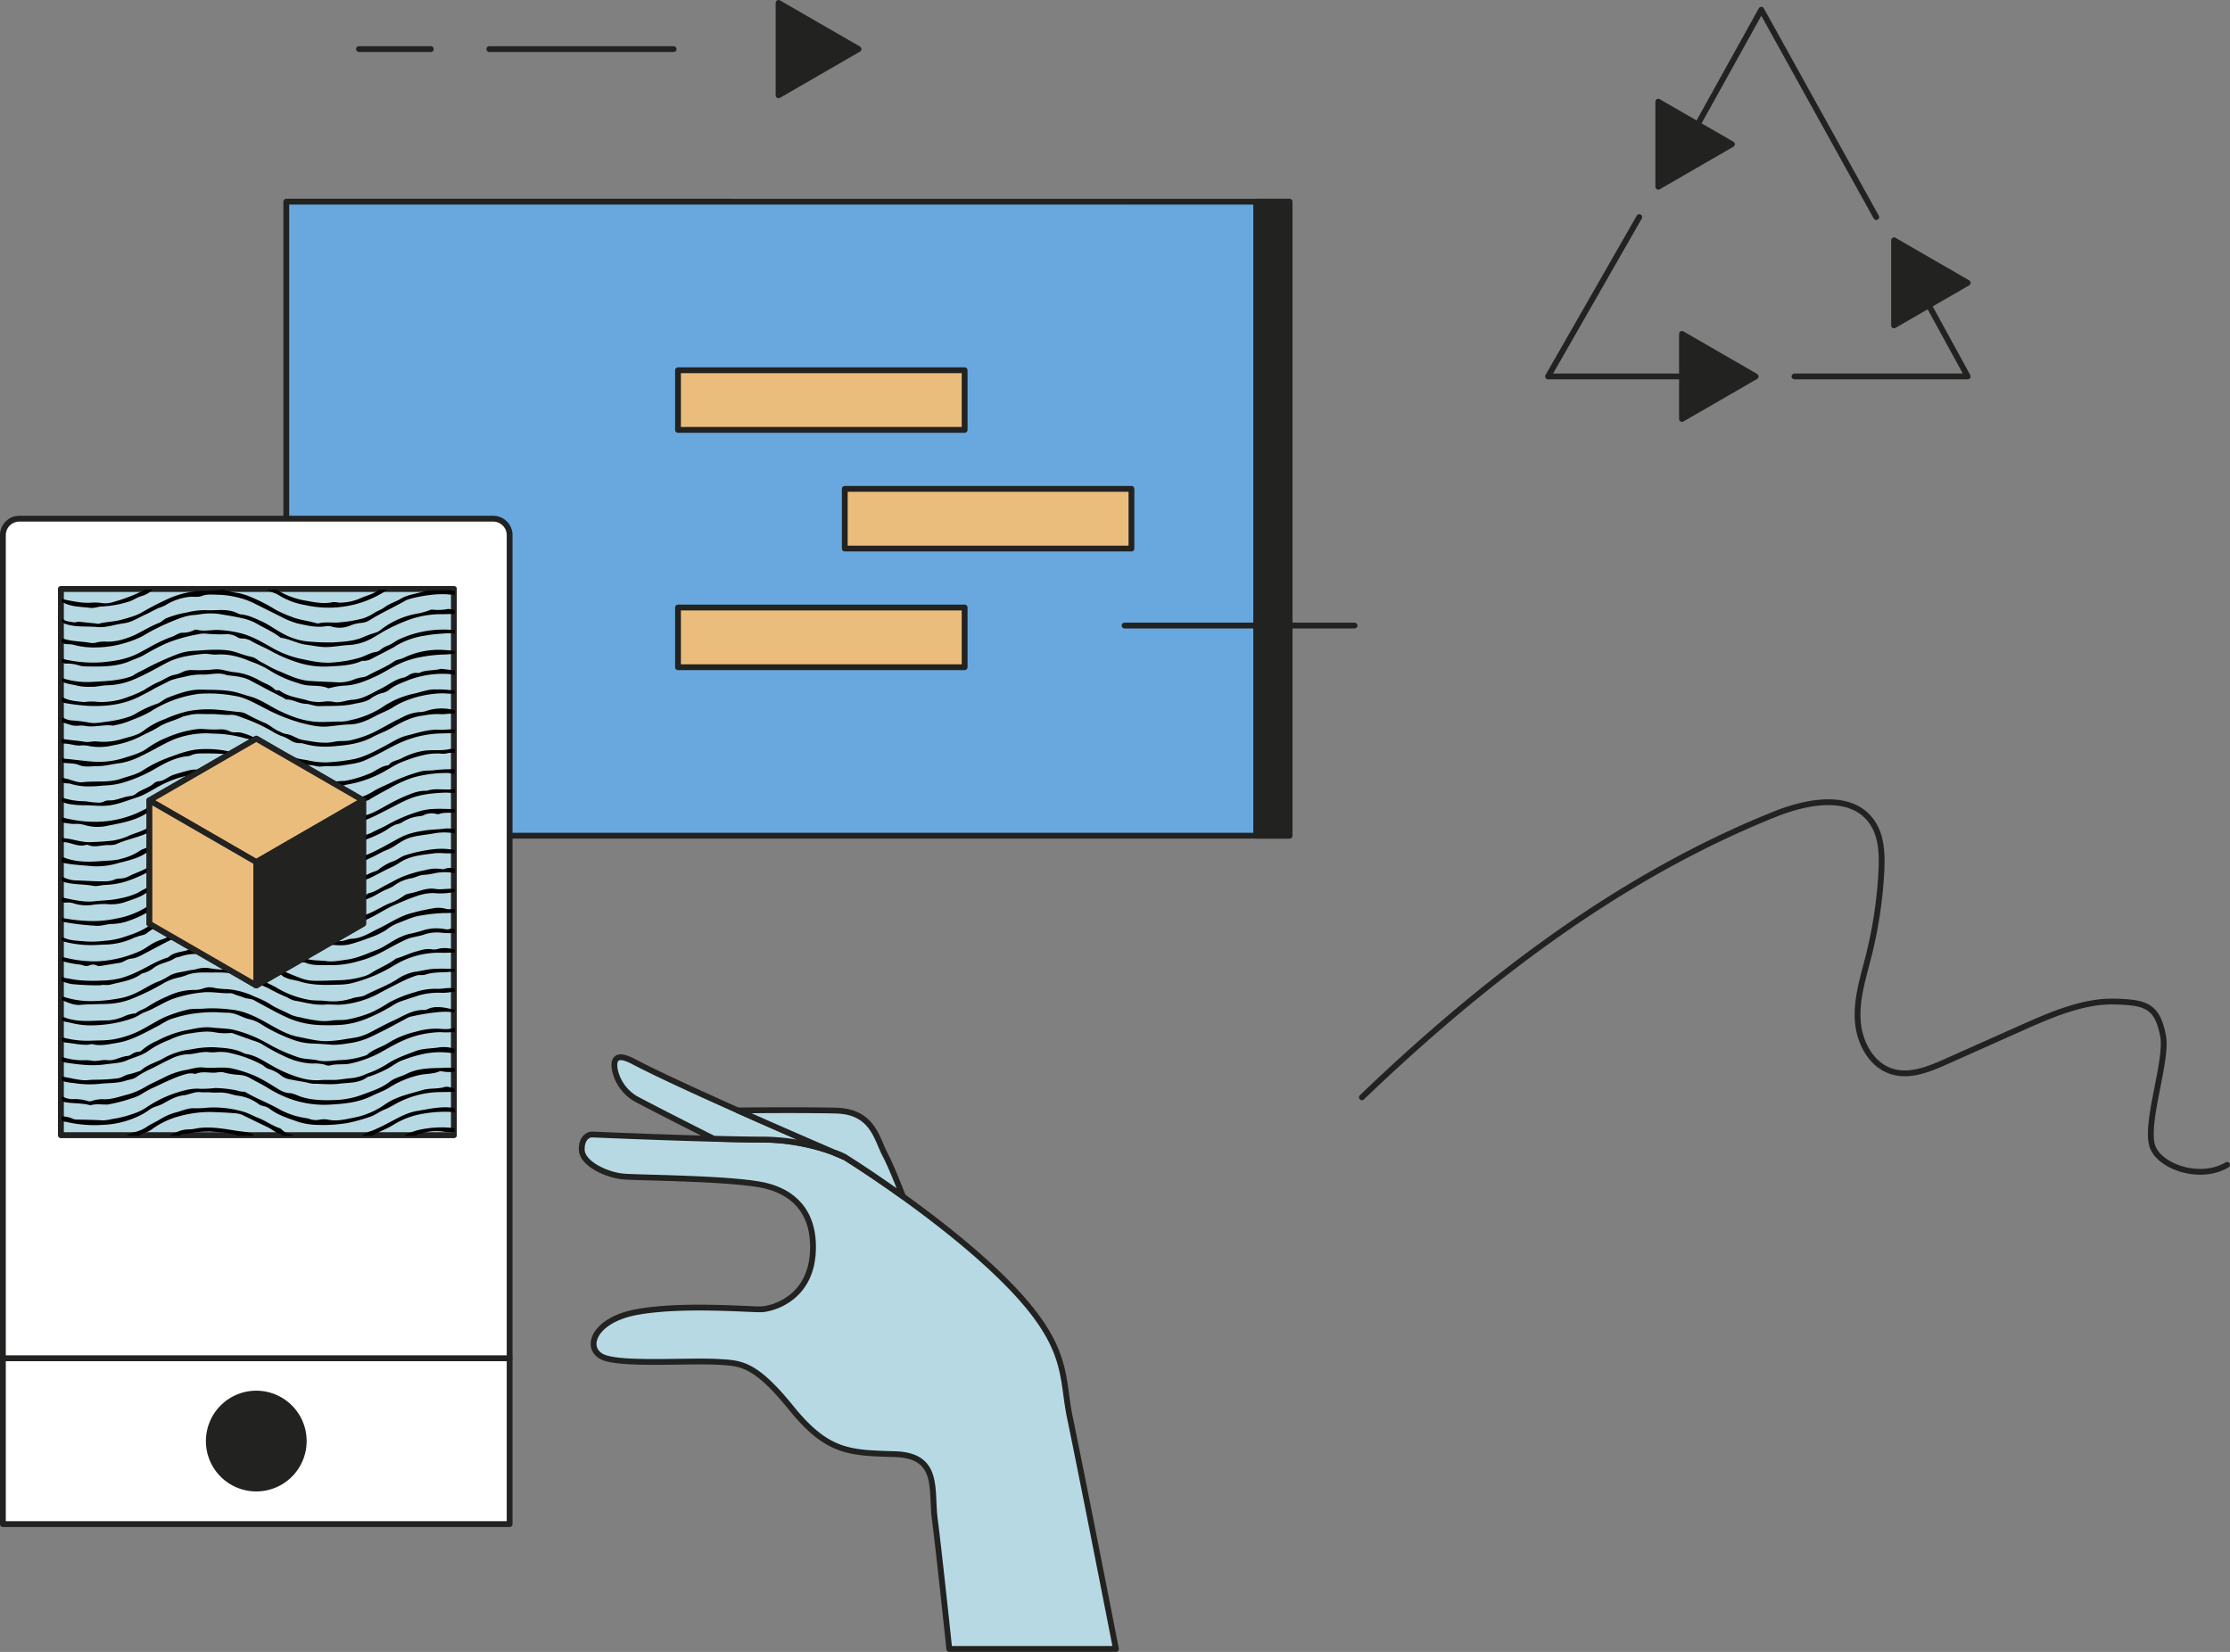 <svg xmlns="http://www.w3.org/2000/svg" viewBox="0 0 768.17 569.03"><rect x="0" y="0" width="768.17" height="569.03" fill="#808080" stroke="none"/><defs><style>.cls-1{fill:none;}.cls-1,.cls-2,.cls-3,.cls-4,.cls-5,.cls-6{stroke:#222221;stroke-linecap:round;stroke-linejoin:round;stroke-width:2px;}.cls-2{fill:#222221;}.cls-3{fill:#b7d9e4;}.cls-4{fill:#68a8de;}.cls-5{fill:#eabd7c;}.cls-6{fill:#fff;}</style></defs><title>Element 77</title><g id="Ebene_2" data-name="Ebene 2"><g id="Ebene_1-2" data-name="Ebene 1"><circle class="cls-1" cx="88.29" cy="496.41" r="16.34"/><circle class="cls-1" cx="88.29" cy="496.41" r="16.34"/><circle class="cls-2" cx="88.29" cy="496.41" r="16.34"/></g><g id="squiggle"><path class="cls-1" d="M469.13,378c41.73-40,88.52-76,142.19-97.51,11.09-4.46,26-7.34,33.18,2.2,3.7,4.89,3.9,11.52,3.57,17.65a152,152,0,0,1-4.35,28.85c-1.84,7.32-4.24,14.68-3.79,22.21s4.58,15.47,11.79,17.69c6.22,1.91,12.82-.8,18.76-3.46L696.54,354c9.73-4.35,21.15-9.28,31.81-9s14.76,1.33,16.76,11.8c1.59,8.38-6.11,29.5-3.77,37.7,2,7.2,16.33,12.41,25.83,6.75"/></g><g id="hand"><path class="cls-3" d="M384.41,568H327s-3.54-33.61-5-44.79c-1.31-10.27,1.79-21.85-13.81-22.3S285,500.39,272.55,485s-17.34-15.39-24.67-15.84c-9.75-.65-30.95,1-39-1.25s-5.35-13.15,10.71-16,39.44-.68,42.93-.91,16.83-3.56,17.51-20.09-10.47-21.34-17.51-22.73c-11.69-2.32-41.83-2.45-47.64-2.9s-14.49-4.46-14.49-9.37,3.35-5.12,3.35-5.12,23.27,1,42,1.49c6.51.17,12.46.29,16.74.29,1.54,0,3.06.05,4.53.16h0a71.92,71.92,0,0,1,20.25,4.3s.08,0,.09.06c1.58.65,2.67,1.14,3.19,1.35l.34.13s8.64,5.33,20.07,13.52c10.94,7.86,24.48,18.33,35.33,29.2,22.19,22.19,19.32,32.46,22.19,46.6C372.64,507.88,384.41,568,384.41,568Z"/><path class="cls-1" d="M290.63,398.42c-.52-.21-1.61-.7-3.19-1.35A27,27,0,0,1,290.63,398.42Z"/><path class="cls-3" d="M287.35,397a71.92,71.92,0,0,0-20.25-4.3h0c-1.47-.11-3-.16-4.53-.16-4.28,0-10.23-.12-16.74-.29C237.41,388,224.54,381.48,219,378.5a15.21,15.21,0,0,1-7.22-10.09c-1.09-6.61,4.47-3.79,6.85-2.53,7.77,4.07,21.85,10.51,35.54,16.63h0C267.89,388.6,281.19,394.36,287.35,397Z"/><path class="cls-3" d="M311,412.07C299.61,403.88,291,398.55,291,398.55l-.34-.13a27,27,0,0,0-3.19-1.35s0,0-.09-.06c-6.16-2.65-19.46-8.41-33.16-14.5,9.29-.09,25.06-.17,33.77.06,12.83.33,14,9.86,17,15.36C306.91,401.63,309.51,408.17,311,412.07Z"/><path class="cls-1" d="M290.63,398.42c-.52-.21-1.61-.7-3.19-1.35A27,27,0,0,1,290.63,398.42Z"/></g><g id="pfeil"><polygon class="cls-2" points="295.75 16.91 281.97 24.87 268.19 32.83 268.19 16.91 268.19 1 281.97 8.96 295.75 16.91"/><line class="cls-1" x1="232.05" y1="16.91" x2="168.55" y2="16.91"/><line class="cls-1" x1="148.4" y1="16.91" x2="123.66" y2="16.91"/></g><g id="triangle"><polygon class="cls-2" points="604.76 129.67 592.08 137 579.39 144.32 579.39 129.67 579.39 115.02 592.08 122.35 604.76 129.67"/><polygon class="cls-2" points="677.82 97.43 665.13 104.75 652.45 112.08 652.45 97.43 652.45 82.78 665.13 90.11 677.82 97.43"/><polygon class="cls-2" points="596.6 49.68 583.91 57.01 571.23 64.33 571.23 49.68 571.23 35.03 583.91 42.36 596.6 49.68"/><polyline class="cls-1" points="564.68 74.78 533.26 129.67 592.08 129.67"/><polyline class="cls-1" points="618.15 129.67 677.82 129.67 660.18 97.43"/><polyline class="cls-1" points="646.31 74.78 606.72 3.36 581.01 49.68"/></g><g id="desktop"><path class="cls-1" d="M432.78,69.48V287.87h11.4V69.48Z"/><path class="cls-4" d="M98.62,69.46V287.87H432.78V69.48Z"/><rect class="cls-2" x="432.78" y="69.48" width="11.4" height="218.4"/><rect class="cls-5" x="233.55" y="127.54" width="98.74" height="20.54"/><rect class="cls-5" x="291" y="168.4" width="98.75" height="20.56"/><rect class="cls-5" x="233.55" y="209.27" width="98.74" height="20.56"/><line class="cls-1" x1="466.6" y1="215.48" x2="387.38" y2="215.48"/></g><g id="mobile"><path class="cls-6" d="M1,467.87V525H175.55V467.87Zm87.29,44.88a16.35,16.35,0,1,1,16.34-16.34A16.34,16.34,0,0,1,88.29,512.75Z"/><path class="cls-6" d="M1,184.34V467.87H175.55V184.34a5.67,5.67,0,0,0-5.67-5.67H6.67A5.67,5.67,0,0,0,1,184.34ZM156.34,391H21V202.91H156.34Z"/><path class="cls-3" d="M21,202.91V391H156.34V202.91ZM125.1,318.19,88.28,339.45,51.47,318.19V275.7l36.81-21.26L125.1,275.7Z"/><path d="M156.63,376.12l-5.75.08a32.36,32.36,0,0,0-12.61,3.05c-2,.9-3.82,2.18-5.9,3-1.62.64-3,1.77-4.72,2.39a61.67,61.67,0,0,1-8,2.21,49.91,49.91,0,0,1-10.34.63,22.92,22.92,0,0,1-7.91-1.51c-2.86-1-5.82-2-8.35-3.92a5.73,5.73,0,0,0-2.5-1.09,4.5,4.5,0,0,1-1.79-.89,15.22,15.22,0,0,0-7-2.67c-1.56-.25-3-.84-4.64-1s-3,.07-4.48-.1c-1.13-.13-2.35.06-3.52-.08-2.1-.25-3.93.86-5.94,1.09-2.72.31-5,1.74-7.31,3-1.33.71-2.88.91-4.14,1.78-.72.5-1.45,1-2.19,1.45a29.56,29.56,0,0,1-7.38,2.94,29.79,29.79,0,0,1-6.81,1,42.35,42.35,0,0,1-12.39-1c-.72-.16-1.92-.05-1.71-1.45,0-.27,0-.54.46-.46a9.23,9.23,0,0,1,3,.65,3.6,3.6,0,0,0,1.6.43c2.89.07,5.78.09,8.67.26,1.83.1,3.52-.49,5.27-.7a42.21,42.21,0,0,0,6-1.68,17.32,17.32,0,0,0,4.34-2.18,42.56,42.56,0,0,1,9.58-4.75c2.83-.9,5.75-1.81,8.85-1.54a38.28,38.28,0,0,0,5.12-.27,41.73,41.73,0,0,1,6.14.59c1.26.13,2.44.73,3.73.68a.89.89,0,0,1,.46.1c3.86,2.3,8.11,3.83,12,6.09a27.3,27.3,0,0,0,9,2.91,8.77,8.77,0,0,1,1.15.28,6.31,6.31,0,0,0,3.4.27,7.71,7.71,0,0,1,3.1,0c2.91.59,5.72-.11,8.49-.66a28,28,0,0,0,10.89-4.53c4-2.85,8.51-3.66,12.95-5,2.53-.79,5.13-.3,7.63-1.06,1.16-.35,2.34.24,3.5.53Z"/><path d="M156.63,245.8c-1.82-.08-3.59.36-5.45.17a26.49,26.49,0,0,0-5.43.52c-4.22.47-7.79,2.5-11.4,4.55-1.88,1.07-4,1.76-5.92,2.8-3.85,2.07-8,2.77-12.33,3.12a33.35,33.35,0,0,1-5.29.21,24.66,24.66,0,0,1-6.15-1,4.29,4.29,0,0,0-1.41-.17,5.77,5.77,0,0,1-3.25-1,11.49,11.49,0,0,0-2.88-1.41,19.67,19.67,0,0,1-3.41-1.69,56.46,56.46,0,0,0-9.08-4.26c-1.7-.6-3.43-1.48-5.25-1.4-2.35.11-4.65-.33-7-.26-2.52.07-5.07-.32-7.55.43a13.33,13.33,0,0,0-2.07.52c-2.63,1.3-5.55,1.85-8.07,3.47-2.07,1.32-4.39,2.25-6.56,3.41a33.63,33.63,0,0,1-9.24,2.94,19.37,19.37,0,0,1-8.77.12,10.77,10.77,0,0,0-2.72-.05c-1.83,0-3.57-.73-5.41-.67a.74.74,0,0,1-.8-.83c0-.67.12-.84.87-.71,2.38.4,4.8.51,7.18.93,1.34.24,2.8-.31,4.16-.13a21.48,21.48,0,0,0,8.69-.87c2.69-.76,5.56-1.26,7.86-3.2a26.24,26.24,0,0,1,6.8-3.61,42.78,42.78,0,0,1,8-2.75,36.91,36.91,0,0,1,10.07-.51c2.58.17,5.12.58,7.68.8a6.16,6.16,0,0,1,2.71.85,63.39,63.39,0,0,0,6.23,3c1.73.81,3.1,2.21,4.92,2.89a7.84,7.84,0,0,0,2,.8c2.19.2,3.91,1.75,6,2.09,3.59.58,7.15,1.41,10.85.6,1.85-.41,3.78-.06,5.68-.53a37.55,37.55,0,0,0,7.75-2.66c3.35-1.66,6.54-3.66,9.92-5.21a14.6,14.6,0,0,1,6.1-1.82,8.08,8.08,0,0,0,2.55-.5,16.39,16.39,0,0,1,9.41-.1Z"/><path d="M156.63,211.48c-1.4,0-2.79.09-4.19.08a33.13,33.13,0,0,0-13,2.48,63.28,63.28,0,0,0-6.47,3c-1.54.83-3,1.82-4.6,2.69a18.25,18.25,0,0,1-8,2.45c-2.94.12-5.82.81-8.77.7-2.07-.08-4.08-.54-6.09-.79-3-.39-5.64-1.93-8.58-2.37a1.3,1.3,0,0,1-.53-.25c-2.49-1.93-5.41-3.14-8.1-4.72a17.52,17.52,0,0,0-5-1.81c-2.6-.6-5.21-1-7.82-1.44a22.53,22.53,0,0,0-6.66.12c-.63.08-1.25.18-1.89.22-2.94.18-5.64,1.35-8.28,2.45a72.15,72.15,0,0,0-9.53,4.82A33.17,33.17,0,0,1,43,221.5,35.29,35.29,0,0,1,33.83,223a27.45,27.45,0,0,1-8.7-.94c-1-.25-2.06,0-3.07-.36a1,1,0,0,1-.82-1.23c0-.5.18-.59.66-.44,3,1,6.25.85,9.35,1.44a5.47,5.47,0,0,0,2.36-.25,13,13,0,0,1,3.57-.17,19.81,19.81,0,0,0,6.32-1.18c4-1.22,7.32-3.8,11.18-5.26,1-.37,1.68-1.23,2.62-1.65a34.68,34.68,0,0,1,7.16-2,25,25,0,0,1,6.46-.77c3.65.21,7.46-.72,11,1.11a3.66,3.66,0,0,0,1.25.36c2.58.26,4.81,1.41,7.12,2.46s4.57,2.75,6.92,4a22.12,22.12,0,0,0,9.45,2.9,80.49,80.49,0,0,0,8.07.27c3.63-.24,7.28-.39,10.69-1.95a38.9,38.9,0,0,1,4.13-1.47,4,4,0,0,0,1.35-.72,28.31,28.31,0,0,1,12.67-5.75,23.65,23.65,0,0,0,4.33-1.17A2,2,0,0,1,149,210a17.48,17.48,0,0,0,5.3-.23,5.5,5.5,0,0,1,2.3.54Z"/><path d="M156.63,238.84c-1.53.29-3.06-.06-4.61,0a36,36,0,0,0-13.7,3.17,29.8,29.8,0,0,0-2.83,1.55c-1.92,1.26-4.11,2-6.13,3.06-2.74,1.5-5.73,2.86-8.94,2.93-2.59.06-5.13.51-7.69.71-3.07.25-5.92-.51-8.75-1.18a60.69,60.69,0,0,1-12.63-5.05c-3.41-1.67-6.67-3.76-10.59-4.34A48.34,48.34,0,0,0,68.53,239a44.07,44.07,0,0,0-6.59,1.42,41.15,41.15,0,0,0-10.08,4.68,40.2,40.2,0,0,1-6.12,2.79,27.57,27.57,0,0,1-6.23,1.93,2.66,2.66,0,0,1-.58.13c-3.23-.48-6.43.74-9.7.08-1.46-.3-3,.21-4.57-.23-.95-.27-1.89-.59-2.84-.86-.75-.22-.68-.89-.52-1.39.22-.7.78-.17,1.05,0a7.44,7.44,0,0,0,3,.65,51.61,51.61,0,0,1,5.66.76c2.13.34,4.27-.23,6.38-.45A37,37,0,0,0,45,246.71a16.89,16.89,0,0,0,2.42-1.28,39.1,39.1,0,0,1,6.49-2.94c1.44-.47,2.57-1.67,4-2.22,3.79-1.42,7.56-2.86,11.71-2.72,3.68.12,7.39,0,11,.76,1.85.39,3.64,1.1,5.47,1.59,3.67,1,6.7,3.25,10,4.87,4.3,2.08,8.7,3.73,13.63,3.92,2.68.1,5.32-.19,8-.13a12.9,12.9,0,0,0,2.92-.48,32.36,32.36,0,0,0,10.86-4.34A30.88,30.88,0,0,1,142.31,239c2.67-.55,5.22-1.66,8-1.5a32.31,32.31,0,0,1,6.29.43Z"/><path d="M156.63,369.16a14.75,14.75,0,0,1-4.4-.11,1.38,1.38,0,0,0-.83,0c-2,.85-4.13.8-6.19,1.12a30.1,30.1,0,0,0-6.65,2.09,33,33,0,0,0-4.68,2.5c-1.82,1.12-3.9,1.8-5.82,2.76-4.61,2.29-9.6,2.71-14.59,3a34.92,34.92,0,0,1-13.68-2.06A41.49,41.49,0,0,1,92,374.6c-1.92-1.19-4-2.15-5.93-3.27a8.86,8.86,0,0,0-3.85-1.08,25.27,25.27,0,0,1-5.15-.83c-1.21-.31-2.29.1-3.43.09-2.08,0-4.19-.47-6.22.38-.24.1-.46,0-.69-.07A6,6,0,0,0,64,370c-4.07,1.13-7.79,3.14-11.62,4.85A37.31,37.31,0,0,0,48.55,377a13.87,13.87,0,0,1-3.06,1.3,56.39,56.39,0,0,1-8.38,2.18,4,4,0,0,1-.59,0c-1.78,0-3.56-.29-5.3.24H31.1c-2.7-.77-5.52-.55-8.25-1-.72-.11-1.65-.27-1.6-1.41,0-.48.14-.71.63-.42a7.43,7.43,0,0,0,3.79.71,15.34,15.34,0,0,1,4.47.64,2.31,2.31,0,0,0,1.53,0,10.65,10.65,0,0,1,4.11-.58c2.95.06,5.6-1,8.36-1.68a25.21,25.21,0,0,0,6.26-2.77c2-1.14,4.12-2.05,6.18-3.08a25.55,25.55,0,0,1,7.24-2.52c2.07-.34,4.05-1.13,6.27-.89,3.2.34,6.47-.29,9.68.3a44.37,44.37,0,0,1,8.36,2.72,54,54,0,0,1,5.9,3.31c1.77,1,3.43,2.4,5.73,2.49,1.36.06,2.7.87,4.06,1.29,3.92,1.24,7.93,1.24,12,1.08a29.43,29.43,0,0,0,9.15-1.89c3.19-1.19,6.52-2.23,9.31-4.42,1.65-1.3,3.82-1.71,5.69-2.65,3.93-2,8.19-2,12.41-2.09a31.58,31.58,0,0,1,4.24,0Z"/><path d="M156.63,341.8a1.47,1.47,0,0,0-1.16-.08,16.84,16.84,0,0,1-4,.24,25.82,25.82,0,0,0-7.11.89c-2.36.8-4.75,1.5-7.09,2.39a22.27,22.27,0,0,0-2.48,1.4,64,64,0,0,1-8.27,4.16,29.6,29.6,0,0,1-8.58,2.19,66.4,66.4,0,0,1-7.05.13,31.11,31.11,0,0,1-11.24-2.28c-3-1.32-5.83-2.86-8.69-4.41l-3.44-1.88c-1-.58-2.36-.44-3.52-.92s-2.19-.69-3.26-1.13a3.46,3.46,0,0,0-1.49-.38c-3.13.14-6.23-.61-9.39-.27A43.78,43.78,0,0,0,59.77,344c-3.42,1.24-6.38,3.36-9.79,4.62-1.42.52-2.7,1.58-4.22,2.11a43.35,43.35,0,0,1-12.54,2.42,28.5,28.5,0,0,1-8.91-.83c-.76-.2-1.55-.24-2.31-.52-.56-.2-.85-.47-.72-1s.69-.45,1-.31c4.87,1.85,9.94,1,14.92,1A16.3,16.3,0,0,0,43,350a11,11,0,0,1,3.32-.89c.16,0,.36,0,.47-.08,1.18-1,2.78-1.37,4-2.2a45,45,0,0,1,7.13-3.75A20.71,20.71,0,0,1,66.58,341a9.42,9.42,0,0,0,3.51-.53,6.36,6.36,0,0,1,4-.11,27.85,27.85,0,0,0,4.26.37,27,27,0,0,1,9.36,2.58,32.63,32.63,0,0,1,5,2.38c2.35,1.63,5,2.53,7.49,3.86a14.26,14.26,0,0,0,3.3.9,42.56,42.56,0,0,0,5.11,1,17.49,17.49,0,0,0,5.3.15c1.86-.35,3.72-.09,5.59-.39a41.71,41.71,0,0,0,8.06-2.31,43.19,43.19,0,0,0,6.33-3.49,43.31,43.31,0,0,1,9-3.62,22.26,22.26,0,0,1,7.61-1.18c1.61.08,3.17-.34,4.77-.26a1.92,1.92,0,0,1,1.36.33Z"/><path d="M156.63,362.68a9.79,9.79,0,0,1-2.36-.1,28.13,28.13,0,0,0-8.3.44,48.65,48.65,0,0,0-8.15,2.53c-1.59.73-2.92,1.89-4.51,2.67a39.44,39.44,0,0,1-5.9,2.54,3.45,3.45,0,0,0-1,.38c-2.91,2.06-6.35,1.76-9.63,2.17-3,.37-6,0-8.94,0a13.18,13.18,0,0,1-2.33-.47c-2.25-.42-4.53-.75-6.75-1.29a8,8,0,0,1-2.24-1.32,11.88,11.88,0,0,0-3.9-2c-1-.2-1.63-1.12-2.53-1.54a41.22,41.22,0,0,0-10.22-3.82,14.57,14.57,0,0,0-5.4-.44,12.46,12.46,0,0,1-3-.05c-2.38-.13-4.59.78-7,.78a14.75,14.75,0,0,0-5.9,1.73c-2.19,1-4.31,2.19-6.48,3.26a30.08,30.08,0,0,0-5,2.78c-1.09.84-2.58.94-3.9,1.36-2.9.94-6,.7-8.95,1.07a34.55,34.55,0,0,1-9-.32,15.39,15.39,0,0,1-3.28-.54,1,1,0,0,1-.74-1.24c.15-.74.74-.31,1-.26,2,.33,4,.85,6.08,1.07,1.42.15,2.89-.15,4.33-.14a64.52,64.52,0,0,0,7.86-.47c1.46-.18,2.57-1.19,4-1.43a24,24,0,0,0,3.07-.91,2.57,2.57,0,0,0,1-.39c2.3-2.15,5.43-2.75,8-4.33a24.75,24.75,0,0,1,9.23-2.91,35.5,35.5,0,0,1,8-.75c3.43.26,7,.37,10.2,2.06a3.43,3.43,0,0,0,1,.29c3.15.51,5.7,2.36,8.41,3.82a43.6,43.6,0,0,0,9.43,4.18,20.25,20.25,0,0,0,7.38,1c2.21-.24,4.39.08,6.61-.2,1.53-.19,3.1-.44,4.67-.54a17.41,17.41,0,0,0,5-1.54,32,32,0,0,0,6.85-3.29c3-2,6.27-3.09,9.56-4.36,2.85-1.11,5.78-.9,8.65-1.42a13.17,13.17,0,0,1,4.95.49Z"/><path d="M156.63,232.36c-.57.26-1.09-.13-1.64-.16a33.16,33.16,0,0,0-14.1,2c-2.4,1-4.83,1.74-6.86,3.45a5.65,5.65,0,0,1-2.49,1.1,12.37,12.37,0,0,0-4,2c-1.75,1.15-3.72,1.29-5.64,1.72-3.93.89-7.92.64-11.9.77-1.7.06-3.16-.75-4.8-.81-2.24-.07-4.18-1.48-6.46-1.48-.45,0-.89-.48-1.35-.72-3.74-1.86-7.42-3.83-11.1-5.8-2.5-1.34-5-1.46-7.62-1.8a1.42,1.42,0,0,1-.36,0c-2.78-1.22-5.61-.2-8.42-.26a21,21,0,0,0-5.64.59c-2.16.56-4.44.8-6.47,1.89-1.76.94-3.6,1.74-5.32,2.75-1.23.72-2.5,1.34-3.75,2-5.75,3.06-11.85,3.82-18.25,3.55a68.71,68.71,0,0,1-7.87-.94c-1.08-.17-1.63-.77-1.13-2.08,2.05,1.19,4.34,1.39,6.62,1.61a4.47,4.47,0,0,0,1.31.06,16.47,16.47,0,0,1,4.38,0A25.66,25.66,0,0,0,44.34,240a39.33,39.33,0,0,0,5.32-2.33,37.55,37.55,0,0,1,4.54-2.57c2.08-.78,3.84-2.3,6.09-2.69a10.15,10.15,0,0,0,2.56-.91,7,7,0,0,1,3.12-.69,55.85,55.85,0,0,0,7.76-.22c2.23-.28,4.31.61,6.47.9a23.3,23.3,0,0,1,4,.7,23.91,23.91,0,0,1,5.13,2.18c1.75,1.06,3.85,1.54,5.3,3.13a1.26,1.26,0,0,0,1,.29,1.29,1.29,0,0,1,.91.23c2.63,1.9,5.78,2.28,8.8,3.07a13.69,13.69,0,0,0,6.57.56,10.54,10.54,0,0,1,3.44.21c2.06.26,4-.69,6-.8,3.64-.21,6.56-2.22,9.68-3.74,2.65-1.28,4.94-3.28,7.94-3.89a6.77,6.77,0,0,0,1.83-.86,4.7,4.7,0,0,1,2.82-.79,1.77,1.77,0,0,0,.83,0c2.29-1.09,4.85-.72,7.23-1.33a.83.83,0,0,1,.35-.06l4.63.55Z"/><path d="M156.63,225.16c-1.23.11-2.45.3-3.68.3a49.48,49.48,0,0,0-8.14.91,30.84,30.84,0,0,0-9.26,3.29c-1.82,1-3.56,2.08-5.44,3-3.57,1.7-7.22,3.28-11.16,3.5a24.3,24.3,0,0,0-5.33.85,1.15,1.15,0,0,1-.71,0c-2.27-.94-4.69-.68-7.06-.93a16.59,16.59,0,0,1-3.56-.9A39.54,39.54,0,0,1,93,231a30.79,30.79,0,0,0-6.63-3.13,30.06,30.06,0,0,0-6.09-2,20.82,20.82,0,0,0-5.41-.41c-1.62.19-3.24-.39-4.88-.22-4.34.46-8.66,1-12.61,3.09-3.32,1.76-6.59,3.66-10,5.15A25.78,25.78,0,0,1,37,236.07c-1.9,0-3.76.6-5.69.5a18.77,18.77,0,0,1-4.37-.3c-1.57-.45-3.2-.56-4.75-1.11-.88-.31-1.15-.72-.84-1.58a28.71,28.71,0,0,0,9.73,1.35c4.49-.27,9-.33,13.35-1.67a6.74,6.74,0,0,0,1.85-.84c1.09-.75,2.31-1.23,3.45-1.86a96.55,96.55,0,0,1,11.58-5.27,17.81,17.81,0,0,1,5.33-1.08c4.08-.26,8.19-.69,12.29-.11a20.61,20.61,0,0,1,3.22.85,38.63,38.63,0,0,0,4.57,1.36c1.18.22,2,1.08,3,1.62,1.92,1,3.85,2.17,5.79,3,3.59,1.45,7.06,3.34,11.13,3.63,3.41.24,6.81.33,10.21.5a13.58,13.58,0,0,0,5.21-1.05,11.9,11.9,0,0,1,2.86-.73,4.53,4.53,0,0,0,1.69-.54c3-1.68,6.3-2.89,9.15-4.91,1-.68,2.24-.7,3.32-1.24a27.93,27.93,0,0,1,14.65-2.64c.94.06,1.9.14,2.84.29Z"/><path d="M156.63,218.2a26.17,26.17,0,0,0-4.6.09,42.91,42.91,0,0,0-5.54.64,28.1,28.1,0,0,0-9.33,3.08c-.8.42-1.55,1-2.36,1.39-2.29,1.21-4.59,2.38-6.88,3.57a5.66,5.66,0,0,1-2.63.68,1.49,1.49,0,0,0-.6,0c-3.7,1.67-7.75,1.72-11.63,1.94a29.66,29.66,0,0,1-10.43-1.38,49.83,49.83,0,0,1-9.44-4.05c-2.16-1.19-4.46-2.07-6.57-3.32a6.66,6.66,0,0,0-3.42-.9,2.51,2.51,0,0,1-1.45-.47,6.55,6.55,0,0,0-3.74-1,56.75,56.75,0,0,1-7.26-.21,8.57,8.57,0,0,0-2.72.28A51.42,51.42,0,0,0,57,221.73a85.45,85.45,0,0,0-7.57,4c-1.34.75-2.85,1.2-4.27,1.83-5,2.25-10.4,2.07-15.74,2a9.06,9.06,0,0,1-2.68-.49,13,13,0,0,0-4-.47,2.57,2.57,0,0,1-1.14-.32c-.48-.26-.38-.8-.27-1.19s.55-.11.8,0A43.59,43.59,0,0,0,35,228.14c4.23-.38,8.46-1,12.34-2.95,2.31-1.15,4.53-2.51,6.84-3.67a41.46,41.46,0,0,1,5.13-2.2c1.23-.42,2.24-1.41,3.65-1.36a8.44,8.44,0,0,0,3.9-.92,1.58,1.58,0,0,1,1-.1c2.63.68,5.28-.11,8,.1a39.5,39.5,0,0,1,7.66,1.25c3.81,1.11,7.17,3.13,10.6,5.06A34.09,34.09,0,0,0,103.9,227c3.57.76,7.17,1.54,10.84,1.19a44.3,44.3,0,0,0,9.21-1.64c1.92-.6,3.64-1.72,5.66-2a3.31,3.31,0,0,0,1.48-.75,9.85,9.85,0,0,1,2.79-1.53c1.3-.53,2.39-1.49,3.71-2.09a36.79,36.79,0,0,1,19-3.12Z"/><path d="M156.63,355.48a32,32,0,0,1-5,.07,34,34,0,0,0-6.82.87c-4.72,1.05-8.88,3.33-13,5.71a40,40,0,0,1-11.06,4.21c-2.4.53-4.81,0-7.14.7a2.54,2.54,0,0,1-1.51-.23,13.63,13.63,0,0,0-4.49-.45,24,24,0,0,1-8.42-1.95A70.56,70.56,0,0,1,90,359.53a18.44,18.44,0,0,0-3-1.16c-2.23-.81-4.46-1.6-6.69-2.39a1.54,1.54,0,0,0-.68-.16,20.39,20.39,0,0,1-5.89-.27c-3.08-.52-6.09.12-9.09.55a25.41,25.41,0,0,0-6.32,2.11,31.65,31.65,0,0,0-6.87,3.54c-2.36,1.8-5.16,2.39-7.76,3.52-2.32,1-4.87,1-7.34,1.35-4.52.67-9,.12-13.44-.55-.67-.1-1.71-.11-1.71-1.29,0-.45,0-.73.65-.54a22.34,22.34,0,0,0,7.75.95,16.81,16.81,0,0,1,2.47.26c1.64.13,3.27-.47,4.87-.26,2.5.32,4.53-1.24,6.88-1.43a3.31,3.31,0,0,0,1.34-.47,4.88,4.88,0,0,1,2.63-1,1.75,1.75,0,0,0,1.07-.5,19.23,19.23,0,0,1,5.36-3.31,36.73,36.73,0,0,1,9.2-3.45c3.2-.57,6.38-1.48,9.68-1.07,2.47.31,5,.23,7.44.79a45.38,45.38,0,0,1,11.52,4.64A59.43,59.43,0,0,0,103,364.28c2.09.64,4.41.5,6.56,1,2.6.6,5.14,0,7.67-.11a30,30,0,0,0,8.73-1.6,1.45,1.45,0,0,0,.44-.18c2.13-2,5-2.61,7.41-4.16a31.11,31.11,0,0,1,9.44-3.84,24.26,24.26,0,0,1,8.43-1,12.35,12.35,0,0,0,5-.36Z"/><path d="M156.63,348.76a23.59,23.59,0,0,0-5.69-.12,74.42,74.42,0,0,0-9.83,1.65,10.8,10.8,0,0,0-1.79.92c-2.34,1.19-4.6,2.5-6.95,3.67-2,1-3.94,2-6,2.87a25.6,25.6,0,0,1-6.63,1.67,27.12,27.12,0,0,1-4.85.48c-2.29-.12-4.58-.36-6.86-.42a21.74,21.74,0,0,1-7-1.29,55.85,55.85,0,0,1-10.92-5.29A12.54,12.54,0,0,0,86,351.11c-2.25-.49-4.22-1.87-6.54-2.17a7.61,7.61,0,0,0-.82-.09c-1.48,0-2.94-.11-4.41-.19a52.07,52.07,0,0,0-7.58.49,42,42,0,0,0-6.93,1.63c-2.11.55-3.83,1.89-5.74,2.86-4.38,2.24-8.66,4.78-13.59,5.58-2.77.46-5.6,1.19-8.48.48-.5-.13-1.09.15-1.64.17-2.64.14-5.21-.54-7.81-.74a2.6,2.6,0,0,1-.87-.39c-.54-.26-.41-.77-.3-1.15s.53-.15.81-.09a32.57,32.57,0,0,0,8.85,1c2.84-.15,5.73,0,8.51-.55a33.45,33.45,0,0,0,8.86-3c2.86-1.48,5.57-3.25,8.48-4.61a48.36,48.36,0,0,1,7.44-2.45c2.13-.59,4.28-.26,6.41-.48a48.28,48.28,0,0,1,8.67.33c4.46.35,8.4,2.28,12.28,4.43,3.57,2,7.13,4.22,11.18,5,3.12.58,6.21,1.45,9.5,1.47a42,42,0,0,0,7-.75c1.36-.21,2.7-.38,4.06-.67a20.18,20.18,0,0,0,4.93-2c2.36-1.21,4.72-2.52,7.11-3.6,3.51-1.58,6.86-3.95,11-3.7a1.52,1.52,0,0,0,.67-.2c3.18-1.57,6.34-.51,9.5.06Z"/><path d="M76.71,203.08a29.62,29.62,0,0,0,5.31,1.2,20.8,20.8,0,0,1,4.85,1.57,55.87,55.87,0,0,1,8,4.15,40.06,40.06,0,0,0,5.43,2.42c2.75,1.14,5.68,1.38,8.49,2.2a2.12,2.12,0,0,0,1,.11c2.57-.69,5.19,0,7.79-.41A43.07,43.07,0,0,0,125.1,213a16.15,16.15,0,0,0,3.72-1.8c1.16-.78,2.57-1.19,3.64-2,1.71-1.31,3.76-1.85,5.54-2.92,2.17-1.31,4.62-1.62,7-2.26a15.76,15.76,0,0,1,4.45-.69c2.4.06,4.82-.22,7.21.27v1.2a15.81,15.81,0,0,1-2.84-.09,33.8,33.8,0,0,0-5.95.28,48.37,48.37,0,0,0-6.62,1.29,8,8,0,0,0-1.76.7c-3.91,2.27-8.07,4.09-11.91,6.49a6.44,6.44,0,0,1-3.12,1.1,12.52,12.52,0,0,0-4,1,9.65,9.65,0,0,1-6.32.24,4.77,4.77,0,0,0-2-.08c-3.35.54-6.54-.33-9.74-1a29.08,29.08,0,0,1-6-2.5c-2.92-1.42-5.82-2.89-8.74-4.34a25,25,0,0,0-5.41-2,31.24,31.24,0,0,0-6.56-1c-2,0-4.14-.38-6.21.42-1.46.56-3.15.06-4.74.36a19.15,19.15,0,0,0-7.25,2.5,9.46,9.46,0,0,1-2.26,1.06c-1.68.57-3.14,1.56-4.73,2.27-2.62,1.15-5,2.86-8,3.23s-5.87,1.54-8.92,1.26c-3.7-.34-7.47.16-11.11-1.09-1-.34-1.3-.72-1-1.83,1.08,1.08,2.47,1,3.77,1.28.72.17,1.32-.25,2-.18l5.81.6a2.82,2.82,0,0,0,.94.1c2.29-.65,4.69-.65,7-1.19a53.28,53.28,0,0,0,5.77-1.72,17.07,17.07,0,0,0,2.86-1.45,98.67,98.67,0,0,1,9-4.55,31,31,0,0,1,12.11-2.44c1.78,0,3.55-.17,5.32-.3Z"/><path d="M156.63,334.84a2.94,2.94,0,0,0-.82-.14c-3.06.37-6.21,0-9.19,1-1.05.37-2.13,0-3.19.34a40.69,40.69,0,0,0-4.74,1.95c-2.81,1.38-5.61,2.81-8.37,4.32a33.1,33.1,0,0,1-12.38,3.72c-2,.21-4-.12-5.85,0-3.77.33-7.21-.81-10.79-1.38A9.26,9.26,0,0,1,99,343.58a55.18,55.18,0,0,1-6.34-3.06c-.53-.33-1.19-.47-1.73-.79-.35-.2-1.17-.24-.83-.84a1.14,1.14,0,0,1,1.54-.51c1.34.7,2.76,1.27,4,2.07a32.42,32.42,0,0,0,10.2,3.84c2.11.5,4.33.25,6.5.52a21.32,21.32,0,0,0,9.23-1c1.38-.44,2.88-.32,4.24-1,3.55-1.89,7.38-3.22,10.81-5.36a15.94,15.94,0,0,1,6.25-2.68c2.11-.27,4.15-.86,6.31-1,2.51-.17,5-.05,7.47-.05Z"/><path d="M156.63,252.52c-1.45.06-2.9.07-4.35.12a36.18,36.18,0,0,0-13.41,2.77c-2.41,1-4.76,2.26-7,3.49q-3,1.62-6.15,3c-2.41,1.08-5,1.3-7.61,1.74s-5,.13-7.51.4c-1.25.14-2.57-.48-3.86-.48-3.45,0-6.09-1.89-8.87-3.49-2.18-1.25-4.35-2.52-6.59-3.81.4-.33.67-.06.88.07,2.88,1.79,6.14,2.8,9.11,4.41,1.52.82,3.3.83,4.94,1.21a25.67,25.67,0,0,0,8.43.52,62.06,62.06,0,0,0,7.38-1c3.85-.86,7.14-2.72,10.53-4.5,2.48-1.3,4.81-2.89,7.61-3.59,3.65-.91,7.18-2.17,11.07-2,1.78.1,3.62-.29,5.44-.07Z"/><path d="M97.35,391.24a2.45,2.45,0,0,0-1.3-.79c-1.4-.51-2.51-1.54-3.84-2.17-2.94-1.38-5.85-2.81-8.76-4.24a8.36,8.36,0,0,0-3-.59c-2.49-.23-5-.29-7.48-.4a39.94,39.94,0,0,0-11.49,1.53,28.19,28.19,0,0,0-9.5,4.67c-1.19.83-2.72.94-3.87,1.84l-.18.15H43.59a7.61,7.61,0,0,1,3-1.31A12.86,12.86,0,0,0,50.8,388c1.32-.84,2.71-1.5,4.05-2.24a21,21,0,0,1,5.28-2.45c2.3-.5,4.45-1.68,6.92-1.55a36,36,0,0,0,4.52-.21A36,36,0,0,1,84,383c1.74.51,3.25,1.43,4.9,2.06,2.5.95,4.66,2.58,7.18,3.47a1.88,1.88,0,0,1,.83.43,6.83,6.83,0,0,0,3.41,1.88c.24.09.58.05.68.4Z"/><path d="M156.63,328.12c-1.53,0-3.07.15-4.6.07a29.46,29.46,0,0,0-12.85,2.56A39.17,39.17,0,0,0,135,333a51.46,51.46,0,0,1-14.53,5.83,22.83,22.83,0,0,1-4,.35c-4.47.17-9,.24-13.31-1.13-1.5-.47-3.13-.52-4.58-1.22a3.54,3.54,0,0,1-1.52-.9c-.21-.27-1-.24-.59-.77a1.24,1.24,0,0,1,1.47-.48c2,.79,4,1.69,6.09,2.41a12.86,12.86,0,0,0,3.82.74c3.13.11,6.27-.13,9.39-.18a32.74,32.74,0,0,0,7.81-1.24,9.91,9.91,0,0,0,2.84-1.25c2.68-1.7,5.68-2.84,8.23-4.76a1.26,1.26,0,0,1,.41-.25c2.22-.6,4.28-1.67,6.46-2.28,1.88-.53,3.84-1.25,5.92-.83a5.31,5.31,0,0,0,2.35-.28,10.9,10.9,0,0,1,5.4.39Z"/><path d="M156.63,321.4a34,34,0,0,1-4.28-.08,14,14,0,0,0-6,.51c-2.12.8-4.52.88-6.6,1.86-2.43,1.14-4.79,2.42-7.15,3.7a38.25,38.25,0,0,1-9.33,3.76,32.86,32.86,0,0,1-9.27,1.32c-2.93-.15-5.95.34-8.79-.85-.57-.24-1.26.11-2-.27.79-.73,1.53-1.32,2.62-1,2.19.62,4.48.43,6.71.73s4.56-.2,6.83-.5c3.7-.5,7-2.06,10.47-3.4,3-1.18,5.49-3.35,8.49-4.55a13.35,13.35,0,0,1,2.46-.88,44.45,44.45,0,0,0,5.16-1.34,15.75,15.75,0,0,1,7.54-.31,2.86,2.86,0,0,0,1.42-.09,1.71,1.71,0,0,1,1.7.21Z"/><path d="M156.63,314.44c-1.28,0-2.55.09-3.83.08a56.28,56.28,0,0,0-7.77.84c-3,.39-5.62,1.83-8.4,2.79a15.93,15.93,0,0,0-3.53,2.14,24.76,24.76,0,0,1-5.44,2.61c-2.35.86-4.7,1.74-7.12,2.36s-4.67.26-7.05.18c.93-.66,1.72-1.48,3.07-1.28,1.61.24,3.06-.72,4.67-.8,3.44-.16,6.22-2.08,9.21-3.52,3.49-1.68,6.74-3.91,10.48-5.07a70.92,70.92,0,0,1,8.19-1.87,9.39,9.39,0,0,1,4.59.19c.94.3,2-.14,2.93.15Z"/><path d="M95.19,203.08A27.79,27.79,0,0,0,105.83,207c2.87.54,5.87,1.07,8.88.41a7.83,7.83,0,0,1,2,.18,18.12,18.12,0,0,0,7.94-1.72c2-.84,4.24-1.38,6.05-2.75h2.88a40.36,40.36,0,0,1-7.48,3.85,36.44,36.44,0,0,1-21,1.44A24.68,24.68,0,0,1,96,205c-1.24-.82-2.88-1-4.16-1.92Z"/><path d="M156.63,259.48a5.66,5.66,0,0,0-2.59,0,5.57,5.57,0,0,1-2.12.12,20.18,20.18,0,0,0-6,.49,45.15,45.15,0,0,0-6.78,2.13c-3.15,1.11-5.74,3.14-8.69,4.53a39.76,39.76,0,0,1-10.12,3.37c-.47.08-.94.16-1.4.28a4.59,4.59,0,0,1-4.65-1,32.51,32.51,0,0,1,4.46-.39,39.93,39.93,0,0,0,8.13-2.37c2.38-.81,4.21-2.75,6.79-3a.14.14,0,0,0,.11,0c1.13-1.55,3-1.64,4.56-2.42a24.79,24.79,0,0,1,7.69-2.6c3-.44,6,.11,9-.62a5.83,5.83,0,0,1,1.66.06Z"/><path d="M156.63,279.88c-1.81.22-3.67-.13-5.44.54a2.62,2.62,0,0,1-1.06-.08,6,6,0,0,0-3.95.35,3.79,3.79,0,0,1-1.48.44,13.46,13.46,0,0,0-6.39,2.27,7.27,7.27,0,0,1-1.69.55c-1.77.56-3.14,1.84-4.76,2.68a45.63,45.63,0,0,1-5.54,2.47c-.31.12-.73.44-.91-.08a1,1,0,0,1,.37-1.26c.7-.38,1.5-.57,2.18-.91,1.88-1,3.82-1.76,5.65-2.82a53.16,53.16,0,0,1,10.94-4.58c4-1.24,8-.72,12.08-.77Z"/><path d="M156.63,266.44c-.81.3-1.56-.18-2.35-.17a43.29,43.29,0,0,0-11.9,1.54,42,42,0,0,0-8.23,3.74c-2.26,1.24-4.56,2.42-6.76,3.79a2.73,2.73,0,0,1-3.67-.42,1.78,1.78,0,0,1,.86-.42,17.67,17.67,0,0,0,4-1.92c2-1.22,4.28-2.08,6.41-3.15a58,58,0,0,1,9.66-3.62c1.82-.53,3.74-.28,5.62-.58a47.24,47.24,0,0,1,6.31-.23Z"/><path d="M156.63,300.76a18.75,18.75,0,0,0-6.43-.06,27.91,27.91,0,0,1-4.33.68c-1.53.05-2.91,1-4.45,1.2a13.85,13.85,0,0,0-5.92,2.67,19.2,19.2,0,0,1-3,1.38c-2,1-3.91,2.32-6.07,3.06-.33.11-.76.56-1-.05a.82.82,0,0,1,.35-1.13c.46-.24.82-.75,1.29-.85,2.22-.46,4-1.85,6-2.84,1.75-.9,3.47-1.87,5.27-2.69a43.14,43.14,0,0,1,8.16-2.4,13.11,13.11,0,0,1,5.78-.33,3.29,3.29,0,0,0,1.38-.25,4.54,4.54,0,0,1,3,.17Z"/><path d="M156.63,307.24a23.36,23.36,0,0,1-7.18.39,17.62,17.62,0,0,0-6.17,1.13c-2.56.85-5,1.94-7.46,3-3.13,1.4-5.94,3.38-9.06,4.78-.38.17-.84.5-1.23.22s-.2-.75-.14-1.14.43-.47.7-.57c2.93-1.05,5.5-2.84,8.37-4a19.9,19.9,0,0,0,4.61-2.46c1-.77,2.3-.83,3.46-1.14,2.39-.65,4.76-1.67,7.34-1.25,2.25.38,4.51-.29,6.76.08Z"/><path d="M156.63,293.8c-2.39.42-4.83-.17-7.17.15-4.19.58-8.52.83-12.18,3.46a28.77,28.77,0,0,1-3.91,2c-1.92,1-3.82,2-5.73,2.93a9.38,9.38,0,0,1-1.32.54c-.33.12-.76.29-.91-.19s-.2-.88.36-1.12c1.06-.45,2.09-1,3.18-1.35a4,4,0,0,0,1.4-.63,17.07,17.07,0,0,1,5.35-3c1.32-.5,2.35-1.45,3.69-1.91a50.94,50.94,0,0,1,10.16-2.17,24.29,24.29,0,0,1,7.08.3Z"/><path d="M156.63,287.08a19.36,19.36,0,0,0-6.83-.06c-2.87.54-5.81.71-8.63,1.55a12.46,12.46,0,0,0-2.18.94c-1.9,1-3.55,2.41-5.54,3.19-2.31.89-4.37,2.3-6.66,3.2-.39.16-1,.81-1.39,0s.23-1.16.89-1.43c4.39-1.78,8.37-4.35,12.59-6.45a25.63,25.63,0,0,1,6.27-1.74c2.82-.57,5.69-.51,8.52-.9a12.52,12.52,0,0,1,3,.28Z"/><path d="M156.63,383.08a45.39,45.39,0,0,0-11.22.61,27.83,27.83,0,0,0-9.84,3.74c-2.34,1.49-5,2.29-7.26,3.81h-3.6a9.41,9.41,0,0,1,3.47-1.75A62.76,62.76,0,0,0,134,386.7c3.11-1.6,6.17-3.43,9.63-4,3.89-.64,7.78-1.58,11.78-1.17a6.49,6.49,0,0,1,1.26.34Z"/><path d="M52.71,203.08a9.93,9.93,0,0,1-4,2.27c-1.64.45-3,1.56-4.69,2a37.12,37.12,0,0,1-8.75,1.56c-1.41,0-2.75.68-4.22.48-3-.41-6.11-.29-8.95-1.66-.5-.24-1.05-.38-.83-1s.71-.24,1.1-.16c3.11.61,6.2,1.3,9.41,1a15.57,15.57,0,0,1,3.33.17,9.18,9.18,0,0,0,4.1-.42,57,57,0,0,0,10.84-4.24Z"/><path d="M156.63,273.16c-1.22,0-2.45-.17-3.65-.11-4.21.18-8.39.59-12.33,2.27-2.55,1.09-5,2.45-7.43,3.7-2.25,1.14-4.51,2.34-6.87,3.28-.25.1-.79.6-1-.11-.11-.47-.23-1.1.47-1.3,3-.84,5.64-2.56,8.34-4a55.77,55.77,0,0,1,7.74-3.56,13.77,13.77,0,0,1,4.52-.94,2,2,0,0,0,.6,0c2.71-.89,5.51-.29,8.27-.47.43,0,.87-.1,1.3-.15Z"/><path d="M58.23,391.24c2.11-1.1,4.27-2.2,6.69-2.19,1.58,0,3-.47,4.59-.58,4.4-.33,8.64.55,12.94,1.19,1.68.25,3.42.19,4.85,1.31a1.39,1.39,0,0,1,.21.27H82c-3-1.21-6.23-1.2-9.33-1.44a37.45,37.45,0,0,0-7.77.64c-1,.14-2.18,0-3.06.8Z"/><path d="M139.11,391.24a20.14,20.14,0,0,1,6.62-2.31,35.73,35.73,0,0,1,9.79-.42,1.75,1.75,0,0,1,1.11.33v1a13,13,0,0,1-3.3.07A17.34,17.34,0,0,0,143,391.24Z"/><path d="M88.53,254.57c-.71.62-1.24,1-2.07.35a4.3,4.3,0,0,0-1.58-.48A41.37,41.37,0,0,0,75,252.75c-1.92,0-3.89-.27-5.8-.09a30.67,30.67,0,0,0-9.55,2.14c-3.9,1.72-7.48,4-11.34,5.76a23.79,23.79,0,0,1-7.17,2.35c-2.47.28-5,1-7.47,1-2.17,0-4.4.48-6.53-.41-1.61-.66-3.37-.47-5.05-.74-.82-.14-.84-.53-.79-1.12.07-.9.67-.31,1-.29,3.19.31,6.37.73,9.58,1A28.88,28.88,0,0,0,43,261c2.81-.88,5.75-1.69,8.14-3.53a30.77,30.77,0,0,1,6.12-3.32,37.36,37.36,0,0,1,9.3-2.79,15.09,15.09,0,0,1,4.26-.18,40.16,40.16,0,0,0,5,.07,6.49,6.49,0,0,1,3.24.63c1.29.69,2.74.18,4.11.53A22.27,22.27,0,0,1,88.53,254.57Z"/><path d="M80.73,259.11a2.69,2.69,0,0,1-2.06.72,95.45,95.45,0,0,0-10-.28,8.28,8.28,0,0,0-2.66.53,4,4,0,0,1-1.13.39c-4.29.33-8,2.33-11.57,4.42a49.23,49.23,0,0,1-11.46,4.84,26.2,26.2,0,0,1-5.51.83c-1.59.09-3.17.31-4.77.31a21.22,21.22,0,0,1-7.18-.85c-.8-.27-1.66-.06-2.47-.38a1,1,0,0,1-.62-1.34c.18-.65.71-.23,1.06-.17,2.1.36,4.09,1.56,6.25,1.31,4.4-.51,8.94.26,13.18-1.22,2.48-.87,5.11-1.35,7.4-2.84a44.38,44.38,0,0,1,9-4.48c3.71-1.34,7.37-2.79,11.55-2.85A35.61,35.61,0,0,1,80,259.11,3.12,3.12,0,0,0,80.73,259.11Z"/><path d="M81.86,336c-2.94-1.2-6.06-1-9.07-1s-5.91-.22-8.8,1c-1.6.65-3.43.82-5.09,1.49a18.48,18.48,0,0,0-2.35,1.08,79.05,79.05,0,0,1-12.08,5.84,26,26,0,0,1-7.94,1.41c-3,.12-6,.07-8.94.33-1.93.17-3.8-.66-5.62-1.36-.48-.18-.91-.48-.67-1.06s.73-.31,1.12-.2a29.92,29.92,0,0,0,9.76,1.31,54.28,54.28,0,0,0,10.33-1.22,23.76,23.76,0,0,0,4.55-1.69c2.69-1.27,5.12-3.05,7.95-4a30.19,30.19,0,0,0,3.65-2c2-1,4.1-1.07,6.15-1.59.87-.22,1.8-.22,2.69-.45a9.85,9.85,0,0,1,4.94-.33,31.45,31.45,0,0,0,5.22.46C79.41,334.09,80.48,335.26,81.86,336Z"/><path d="M70.38,265c-1.39,1.38-3.11,1.62-4.77,1.95a37.87,37.87,0,0,0-9.52,3.2c-3,1.46-5.66,3.48-8.83,4.49S41,277,37.54,277.44c-2.86.38-5.6-.05-8.39-.06a29.54,29.54,0,0,1-5.93-.54,11.38,11.38,0,0,1-1.46-.49c-.71-.24-.58-.85-.45-1.3s.6-.15.9-.06a23.91,23.91,0,0,0,6.46,1c1.18,0,2.35.31,3.54.39s2.54.32,3.75-.34c.88-.47,1.88-.25,2.82-.37,2.17-.27,4.15-1.33,6.36-1.49a4.07,4.07,0,0,0,2-1c1.86-1.36,4.24-1.79,5.94-3.42a3.09,3.09,0,0,1,1.78-.65c1.89-.25,3.22-1.69,5-2.25s3.73-1.13,5.6-1.57C66.93,264.93,68.63,265.19,70.38,265Z"/><path d="M34.56,339.41a92,92,0,0,1-9.85-.43,17.47,17.47,0,0,1-3-.82c-.71-.21-.56-.86-.44-1.31.18-.71.6-.09.91,0,1.72.26,3.43.64,5.15.8a54.46,54.46,0,0,0,8,.11,28.35,28.35,0,0,0,6.4-.84,40,40,0,0,0,6.18-2.46c3.14-1.51,6.09-3.42,9.44-4.48a1.93,1.93,0,0,0,.76-.33c1.85-1.72,4.36-1.63,6.55-2.4a3.28,3.28,0,0,1,3.18.52c.15.12.36.26.38.4,0,.3-.31.3-.49.44a.14.14,0,0,1-.11,0,15.3,15.3,0,0,0-5.79,1,5.53,5.53,0,0,0-1.58.45c-1.66,1.1-3.6,1.48-5.39,2.23a10.86,10.86,0,0,0-1.77,1,10.06,10.06,0,0,1-4,2,1.22,1.22,0,0,0-.53.27c-3.16,2.3-7,2.65-10.59,3.63C36.79,339.5,35.5,339.06,34.56,339.41Z"/><path d="M60,323.24c-3.24,1.46-6.23,3.19-9.29,4.75-1.79.9-3.56,2.1-5.69,2.26-1.38.11-2.41,1.2-3.78,1.41-2.22.34-4.44.74-6.67,1.09a2.1,2.1,0,0,1-1.18-.14,2.91,2.91,0,0,0-2.54-.08c-1.27.63-2.4-.22-3.6-.3a34,34,0,0,1-4.66-.84,4.5,4.5,0,0,1-.78-.27A.79.79,0,0,1,21.3,330c.15-.5.56-.27.89-.19A42.54,42.54,0,0,0,33,331.16a40,40,0,0,0,14.9-3.4c1.91-.8,3.42-2.1,5.19-3.05s3.52-1.19,5.13-2.18C58.86,322.15,59.35,322.89,60,323.24Z"/><path d="M32.55,318.86a84.43,84.43,0,0,1-10.26-1.21,2.7,2.7,0,0,1-.79-.25c-.4-.23-.28-.65-.2-1s.47-.14.68-.1a56.4,56.4,0,0,0,8.51.95,38.26,38.26,0,0,0,9.64-.85,29.47,29.47,0,0,0,10.18-3.85c.34-.22,1-.75,1.33-.18a1.23,1.23,0,0,1-.63,1.78,40,40,0,0,1-7.49,3.32,18,18,0,0,1-4.68.79C36.71,318.24,34.69,319.2,32.55,318.86Z"/><path d="M51.63,277.79c.15,1.39-.49,2-1.92,2.84-3.88,2.2-8.21,2.93-12.45,3.77a15.72,15.72,0,0,1-8.35-.27,9.9,9.9,0,0,0-3.32-.3,19.29,19.29,0,0,1-2.95-.32c-1.48-.21-1.52-.36-1.28-1.94C31.93,284.28,42.07,283.54,51.63,277.79Z"/><path d="M51.61,291.25a1.8,1.8,0,0,1-.83,2.26c-3,2.17-6.5,2.9-10,3.78a25.9,25.9,0,0,1-8.92,1.09c-3.26-.35-6.56-.43-9.79-1.09-1.16-.23-.92-1-.78-1.63s.79-.23,1.15-.11c4,1.42,8.07,1.42,12.22,1.08,2.37-.2,4.8-.11,7.06-.81a20,20,0,0,0,6.42-2.73C49.21,292.29,50.62,292.27,51.61,291.25Z"/><path d="M53.46,319.56a14.79,14.79,0,0,0-2.76,1.81c-1,.84-2.31.79-3.42,1.29-.29.13-.63.15-.91.29a24.72,24.72,0,0,1-10.3,2.43c-2.07.08-4.14.26-6.21.15a37.79,37.79,0,0,1-7.61-1.12,2.7,2.7,0,0,1-.77-.31c-.38-.24-.27-.67-.18-1s.51-.14.7-.06c2.27,1,4.77,1,7.11,1.22a35.41,35.41,0,0,0,7.11-.21,26.16,26.16,0,0,0,5.6-1c3.13-1,6.31-2,9.07-3.83A1.74,1.74,0,0,1,53.46,319.56Z"/><path d="M51.65,305.34c.34,1-.22,1.46-.95,2-2.21,1.73-4.91,2.41-7.44,3.34a15.07,15.07,0,0,1-6.41.75,27.33,27.33,0,0,0-5.1.29,14.45,14.45,0,0,1-6.47-.57,6.12,6.12,0,0,0-2.12-.26,7.89,7.89,0,0,1-1.19,0c-.76-.12-.77-.69-.71-1.28.08-.9.7-.32,1-.26,3.38.67,6.77,1.5,10.22,1.11,2.94-.34,5.91-.3,8.84-1a26,26,0,0,0,6.09-1.89A45.54,45.54,0,0,1,51.65,305.34Z"/><path d="M51.61,298.35c.38,1.24-.11,1.77-1.11,2.29a48.32,48.32,0,0,1-6.33,2.73,27.32,27.32,0,0,1-7.94,1.46c-1.38.06-2.77.57-4.14.31-3.12-.6-6.34-.37-9.43-1.15a4.33,4.33,0,0,1-1-.32c-.61-.32-.49-1-.32-1.39s.59,0,.86.09a11.09,11.09,0,0,0,4.05.91c3.55.1,7.1.42,10.66.28a8.34,8.34,0,0,0,2.32-.48,5,5,0,0,1,1.83-.45,7.2,7.2,0,0,0,3.85-1.06C47.14,300.52,49.55,299.82,51.61,298.35Z"/><path d="M51.65,284.6c.18,2.06.15,2-1.6,2.69-3.26,1.36-6.74,2-10,3.48a7.2,7.2,0,0,1-2.82.32c-2.28,0-4.56.94-6.84,0a1.06,1.06,0,0,0-.7-.06c-2.7.85-5.09-.82-7.65-.94-.85,0-.91-.5-.8-1.09.15-.74.69-.27,1-.23,2.92.27,5.73,1.38,8.68,1.32,2.7-.06,5.42-.25,8.09-.55a22.35,22.35,0,0,0,5.86-1.87C47.16,286.74,49.59,286.26,51.65,284.6Z"/><polygon class="cls-5" points="125.1 275.7 88.28 296.96 51.47 275.7 88.28 254.44 125.1 275.7"/><polygon class="cls-5" points="88.28 296.96 88.28 339.45 51.47 318.19 51.47 275.7 88.28 296.96"/><polygon class="cls-2" points="125.1 275.7 125.1 318.19 88.28 339.45 88.28 296.96 125.1 275.7"/></g></g></svg>